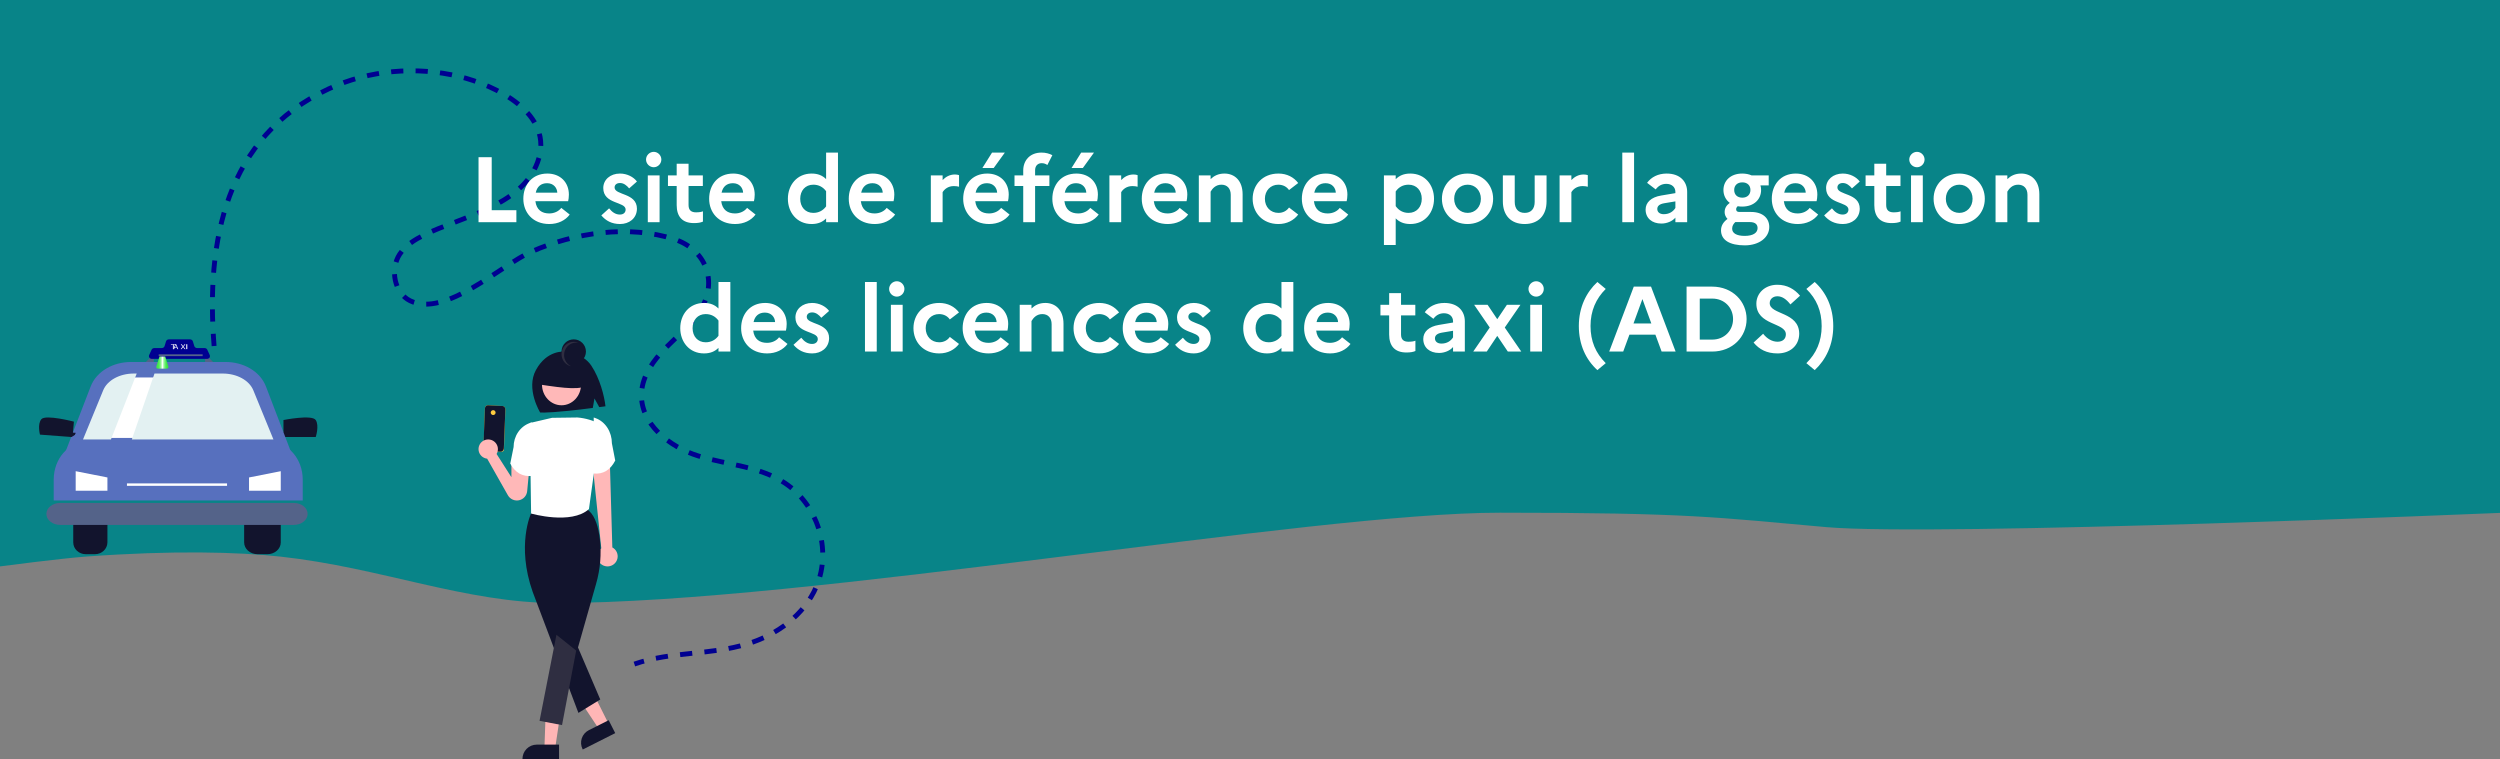 <svg width="1024" height="311" viewBox="0 0 1024 311" fill="none" xmlns="http://www.w3.org/2000/svg">
<rect x="0" y="0" width="1024" height="311" fill="#808080" stroke="none"/>
<path fill-rule="evenodd" clip-rule="evenodd" d="M0 232C0 232 24.621 228.743 35.64 227.943C70.923 225.381 97.376 226.067 115 228C156.215 232.521 190.716 247 228 247C331 247 536.449 210 614.347 210C692.244 210 702.766 211.905 748 215.905C793.234 219.905 1026 210 1026 210V0H0V232Z" fill="#088488"/>
<path d="M87.694 141.724C84.284 98.493 92.437 56.118 134.607 36.41C151.262 28.637 170.419 27.031 188.166 31.348C202.485 34.828 227.647 46.367 220.166 66.515C213.448 84.616 188.401 88.915 173.643 96.291C169.849 98.183 166.078 100.528 163.714 104.132C159.691 110.267 161.504 120.037 167.988 123.195C182.463 130.254 205.211 108.586 217.674 103.084C235.271 95.292 257.599 91.936 276.21 97.991C289.017 102.172 294.276 115.199 286.861 127.103C283.127 133.095 277.538 137.537 272.621 142.537C267.703 147.537 263.218 153.703 262.774 160.793C261.975 173.547 274.254 183.125 286.099 186.779C297.944 190.432 311.008 190.947 321.43 197.82C334.812 206.654 340.852 224.973 334.411 240.208C329.415 251.994 318.152 260.059 306.193 263.719C290.65 268.502 275.238 266.659 259.844 272" stroke="#000091" stroke-width="2" stroke-dasharray="5.01"/>
<path d="M37.496 223C38.247 223.83 39.089 224.354 38.992 224.751C38.874 225.042 38.672 225.307 38.401 225.524C38.13 225.74 37.799 225.902 37.434 225.996C37.045 226.064 36.012 225.274 36 224.859C35.983 224.363 36.757 223.853 37.496 223Z" fill="white"/>
<path d="M63 145L58 150H63V145Z" fill="#546389"/>
<path d="M84 145L89 150H84V145Z" fill="#546389"/>
<path d="M114 177.022H116.105V172.045C116.105 172.045 127.789 169.694 129.32 172.045C130.85 174.396 129.32 179 129.32 179H116.487L114 177.022Z" fill="#12142D"/>
<path d="M38.895 227H35.105C32.286 227 30 224.828 30 222.146V213.854C30 211.177 32.286 209 35.105 209H38.895C41.714 209 44 211.177 44 213.854V222.177C43.976 224.828 41.714 227 38.895 227Z" fill="#12142D"/>
<path d="M109.531 227H105.469C102.45 227 100 224.828 100 222.146V213.854C100 211.177 102.45 209 105.469 209H109.531C112.55 209 115 211.177 115 213.854V222.177C115 224.828 112.562 227 109.531 227Z" fill="#12142D"/>
<path d="M114 182H32L40.612 159.672C42.35 155.089 47.625 152 53.721 152H92.346C98.442 152 103.717 155.076 105.455 159.672L114 182Z" fill="white" stroke="#5770BE" stroke-width="7.47"/>
<path d="M124 196.452V205H22V196.452C22 187.906 28.053 181 35.509 181H110.492C117.947 181 124 187.93 124 196.452Z" fill="#5770BE"/>
<path d="M126 210.5C126 212.987 123.473 215 120.358 215H24.648C21.527 215 19 212.987 19 210.5C19 208.013 21.527 206 24.648 206H120.358C123.473 206 126 208.013 126 210.5Z" fill="#546389"/>
<path d="M115 201V193L102 195.564V201H115Z" fill="white"/>
<path d="M31 201V193L44 195.564V201H31Z" fill="white"/>
<path d="M32 177.368L29.874 177.206L30.274 172.702C30.274 172.702 18.671 169.673 16.951 171.696C15.231 173.719 16.369 178.022 16.369 178.022L29.305 179L32 177.368Z" fill="#12142D"/>
<path d="M114 182H32L40.612 159.672C42.35 155.089 47.625 152 53.721 152H92.346C98.442 152 103.717 155.076 105.455 159.672L114 182Z" fill="white" stroke="#5770BE" stroke-width="5.22"/>
<path d="M54.825 153C48.982 153 43.928 155.778 42.253 159.904L34 180H45.446L56 153H54.825Z" fill="#E3F1F2"/>
<path d="M103.779 159.904C102.109 155.778 97.048 153 91.197 153H63.277L54 180H112L103.779 159.904Z" fill="#E3F1F2"/>
<path d="M93 198H52V199H93V198Z" fill="white"/>
<path d="M84.821 147H73.767C73.6 146.97 73.43 146.97 73.263 147H62.203C62.003 147.001 61.807 146.954 61.631 146.866C61.456 146.778 61.306 146.65 61.197 146.493C61.087 146.337 61.021 146.158 61.004 145.972C60.987 145.785 61.02 145.598 61.1 145.427L62.095 143.253C62.187 143.048 62.341 142.875 62.538 142.753C62.736 142.631 62.967 142.566 63.203 142.567H66.259C66.517 142.568 66.769 142.49 66.977 142.345C67.184 142.2 67.336 141.996 67.409 141.764L68.009 139.804C68.082 139.57 68.235 139.366 68.444 139.221C68.652 139.076 68.905 138.998 69.165 139H77.841C78.1 139 78.351 139.078 78.559 139.222C78.766 139.367 78.918 139.571 78.991 139.804L79.591 141.764C79.665 141.997 79.817 142.202 80.026 142.346C80.234 142.491 80.487 142.569 80.747 142.567H83.797C84.034 142.566 84.267 142.629 84.465 142.752C84.663 142.873 84.819 143.048 84.911 143.253L85.9 145.427C85.979 145.596 86.012 145.782 85.996 145.966C85.981 146.151 85.916 146.328 85.81 146.484C85.703 146.64 85.557 146.768 85.385 146.858C85.212 146.948 85.019 146.997 84.821 147Z" fill="#000091"/>
<path d="M70.822 141.217H70V141H72V141.217H71.172V143H70.822V141.217Z" fill="white"/>
<path fill-rule="evenodd" clip-rule="evenodd" d="M71.326 143L71.57 142.369H72.415L72.669 143H73L72.186 141H71.814L71 143H71.326ZM72.125 141.592L72.354 142.168L71.636 142.173L71.875 141.588C71.921 141.469 71.962 141.345 71.998 141.226C72 141.234 72.003 141.243 72.005 141.252C72.039 141.359 72.073 141.47 72.125 141.592Z" fill="white"/>
<path d="M75.612 142.996L75.28 142.57C75.147 142.403 75.064 142.292 74.981 142.177C74.903 142.292 74.831 142.399 74.698 142.574L74.382 143H74L74.792 141.99L74.028 141H74.421L74.765 141.469C74.859 141.597 74.931 141.699 75.003 141.806C75.075 141.687 75.141 141.597 75.235 141.469L75.59 141H75.978L75.186 141.973L76 143L75.612 142.996Z" fill="white"/>
<path d="M76.718 141V143H76.282V141H76.718Z" fill="white"/>
<path d="M65.316 146L64 150.297C64 150.484 64.078 150.663 64.216 150.795C64.354 150.926 64.541 151 64.737 151H68.263C68.459 151 68.646 150.926 68.784 150.795C68.922 150.663 69 150.484 69 150.297L67.684 146.006L65.316 146Z" fill="url(#paint0_linear_61_101)"/>
<path d="M83 145.131H65V145.869H83V145.131Z" fill="#546389"/>
<path d="M242.19 149.748C238.502 144.278 231.2 144.02 231.2 144.02C231.2 144.02 224.063 143.225 219.525 151.541C215.273 159.312 221.262 168.975 221.262 168.975C222.451 169.05 227.572 169.081 242.809 167.095L243.493 163.209L245.449 166.75L248 166.425C247.572 162.332 245.716 155.019 242.19 149.748Z" fill="#12142D"/>
<path d="M250.813 224.23L249.814 190L243 192.96L246.288 224.599C245.58 225.146 245.07 225.906 244.831 226.765C244.593 227.625 244.64 228.537 244.965 229.367C245.291 230.198 245.878 230.901 246.639 231.373C247.4 231.845 248.293 232.059 249.187 231.986C250.08 231.912 250.926 231.553 251.597 230.962C252.269 230.371 252.73 229.581 252.913 228.708C253.095 227.836 252.99 226.928 252.611 226.12C252.233 225.312 251.603 224.647 250.813 224.224V224.23Z" fill="#FFB8B8"/>
<path d="M243 193.936C247.083 194.384 250.014 192.479 252 188.645L250.63 181.575C250.63 179.275 249.979 177.035 248.771 175.181C247.564 173.327 245.864 171.954 243.917 171.264L243.191 171L243 193.936Z" fill="white"/>
<path d="M205.626 184.975C205.575 184.981 205.523 184.981 205.471 184.975L198 184.838V184.626L198.62 167.291C198.634 166.934 198.774 166.597 199.008 166.355C199.243 166.113 199.553 165.986 199.871 166.001L205.853 166.306C206.171 166.323 206.47 166.48 206.684 166.744C206.9 167.008 207.013 167.357 206.999 167.715L206.407 184.178C206.398 184.398 206.314 184.608 206.171 184.761C206.029 184.914 205.84 185 205.643 185L205.626 184.975Z" fill="#FECB40"/>
<path d="M205.114 185H205.059L199.2 184.706C199.036 184.697 198.874 184.652 198.725 184.574C198.575 184.495 198.44 184.383 198.329 184.245C198.218 184.107 198.132 183.945 198.075 183.77C198.019 183.593 197.994 183.407 198.001 183.22L198.626 167.299C198.64 166.939 198.78 166.6 199.014 166.357C199.248 166.114 199.558 165.986 199.875 166.001L205.855 166.308C206.012 166.316 206.166 166.358 206.309 166.434C206.452 166.509 206.58 166.615 206.686 166.746C206.793 166.879 206.875 167.033 206.929 167.2C206.982 167.368 207.006 167.547 206.999 167.725L206.374 183.64C206.359 184.006 206.22 184.351 205.986 184.604C205.753 184.857 205.442 184.999 205.119 185H205.114Z" fill="#12142D"/>
<path d="M202 170C202.552 170 203 169.552 203 169C203 168.448 202.552 168 202 168C201.448 168 201 168.448 201 169C201 169.552 201.448 170 202 170Z" fill="#FECB40"/>
<path d="M209.473 189.212V195.464L203.4 185.948C203.833 185.212 204.016 184.357 203.921 183.51C203.826 182.663 203.457 181.87 202.871 181.247C202.284 180.626 201.511 180.209 200.667 180.061C199.823 179.912 198.953 180.039 198.187 180.421C197.421 180.805 196.8 181.424 196.418 182.187C196.035 182.949 195.911 183.814 196.064 184.654C196.217 185.493 196.638 186.259 197.265 186.841C197.893 187.422 198.692 187.785 199.544 187.877L208.032 202.863C208.475 203.642 209.156 204.261 209.978 204.629C210.799 204.996 211.716 205.094 212.597 204.908C213.478 204.721 214.276 204.26 214.875 203.592C215.474 202.924 215.843 202.082 215.928 201.191L217 190.002L209.473 189.212Z" fill="#FFB8B8"/>
<path d="M218 194.94C213.916 195.362 210.979 193.543 209 189.879L210.368 183.114C210.368 180.915 211.018 178.773 212.225 176.999C213.432 175.225 215.132 173.912 217.078 173.249L217.804 173L218 194.94Z" fill="white"/>
<path d="M227.308 307L223 306.247L223.648 288L230 289.11L227.308 307Z" fill="#FFB6B6"/>
<path d="M229 311H214V310.859C213.999 310.091 214.15 309.329 214.442 308.619C214.735 307.908 215.164 307.263 215.705 306.718C216.246 306.175 216.89 305.743 217.597 305.448C218.305 305.153 219.064 305.001 219.83 305H228.987L229 311Z" fill="#12142D"/>
<path d="M249 295.918L244.908 298L235 283.07L241.04 280L249 295.918Z" fill="#FFB6B6"/>
<path d="M252 300.29L238.704 307L238.618 306.837C237.928 305.469 237.811 303.884 238.291 302.429C238.772 300.975 239.813 299.771 241.183 299.081L249.308 295L252 300.29Z" fill="#12142D"/>
<path d="M230 166C234.418 166 238 162.195 238 157.5C238 152.805 234.418 149 230 149C225.582 149 222 152.805 222 157.5C222 162.195 225.582 166 230 166Z" fill="#FFB8B8"/>
<path d="M240.647 150.08L233.278 146L223.108 147.668L221 157.491C231.388 159.063 238.582 159.975 241 157.305L240.647 150.08Z" fill="#12142D"/>
<path d="M217.533 210.278C217.533 210.278 211.417 223.255 218.193 242.456L236.919 292L245.869 286.51L236.746 265.193L244.17 239.095C245.876 233.173 246.396 226.953 245.701 220.815C245.166 216.228 243.9 211.559 241.223 209.213C234.897 203.674 217.533 210.278 217.533 210.278Z" fill="#12142D"/>
<path d="M227.916 260L221 295.254L230.209 297L236 266.48L227.916 260Z" fill="#2F2E41"/>
<path d="M236.505 171L226.103 171.141L217 173.27L217.542 210.347C217.542 210.347 234.003 215.088 241.234 208.512L246 173.808C243.054 172.229 239.825 171.274 236.505 171Z" fill="white"/>
<path d="M235 149C237.762 149 240 146.762 240 144C240 141.238 237.762 139 235 139C232.238 139 230 141.238 230 144C230 146.762 232.238 149 235 149Z" fill="#12142D"/>
<path d="M231.043 145.412C231.041 144.661 231.202 143.919 231.516 143.24C231.831 142.56 232.29 141.96 232.86 141.483C233.43 141.006 234.098 140.666 234.814 140.483C235.53 140.302 236.276 140.285 237 140.433C235.811 139.898 234.462 139.857 233.243 140.32C232.024 140.782 231.031 141.712 230.476 142.909C229.921 144.108 229.848 145.479 230.273 146.73C230.698 147.982 231.586 149.015 232.749 149.608C233.12 149.787 233.511 149.917 233.914 150C233.057 149.592 232.331 148.944 231.822 148.131C231.314 147.319 231.044 146.375 231.043 145.412Z" fill="#2F2E41"/>
<path d="M196.007 91V64.4H201.403V86.098H211.511V91H196.007ZM233.357 87.884C231.571 90.278 228.607 91.76 224.997 91.76C218.195 91.76 214.357 87.01 214.357 81.424C214.357 75.762 217.929 71.088 224.199 71.088C229.519 71.088 233.015 74.698 233.015 79.714C233.015 80.778 232.863 81.766 232.711 82.412H219.297C219.753 85.984 221.957 87.428 224.959 87.428C227.049 87.428 228.873 86.516 229.899 85.148L233.357 87.884ZM224.085 75.04C221.615 75.04 219.981 76.408 219.449 78.916H228.265C228.189 76.978 226.783 75.04 224.085 75.04ZM246.301 88.226L249.493 85.338C250.671 86.82 252.077 87.884 253.901 87.884C255.459 87.884 256.257 86.972 256.257 85.832C256.257 82.488 247.099 83.742 247.099 77.016C247.099 73.634 249.949 71.088 253.939 71.088C256.865 71.088 259.525 72.494 260.893 74.356L257.701 77.168C256.713 75.952 255.459 74.964 253.977 74.964C252.457 74.964 251.735 75.8 251.735 76.788C251.735 80.056 260.893 78.916 260.893 85.528C260.817 89.556 257.587 91.76 253.977 91.76C250.557 91.76 248.125 90.392 246.301 88.226ZM267.772 68.504C266.062 68.504 264.618 67.06 264.618 65.35C264.618 63.64 266.062 62.196 267.772 62.196C269.482 62.196 270.888 63.64 270.888 65.35C270.888 67.06 269.482 68.504 267.772 68.504ZM265.34 91V71.848H270.166V91H265.34ZM277.169 84.008V76.18H273.597V71.848H277.169V67.06H282.033V71.848H287.885V76.18H282.033V84.008C282.033 86.136 283.173 86.972 285.073 86.972C286.403 86.972 287.277 86.82 287.923 86.554V90.772C286.973 91.19 285.833 91.38 284.237 91.38C279.449 91.38 277.169 88.682 277.169 84.008ZM309.468 87.884C307.682 90.278 304.718 91.76 301.108 91.76C294.306 91.76 290.468 87.01 290.468 81.424C290.468 75.762 294.04 71.088 300.31 71.088C305.63 71.088 309.126 74.698 309.126 79.714C309.126 80.778 308.974 81.766 308.822 82.412H295.408C295.864 85.984 298.068 87.428 301.07 87.428C303.16 87.428 304.984 86.516 306.01 85.148L309.468 87.884ZM300.196 75.04C297.726 75.04 296.092 76.408 295.56 78.916H304.376C304.3 76.978 302.894 75.04 300.196 75.04ZM322.716 81.424C322.716 75.838 326.402 71.088 332.444 71.088C335.028 71.088 336.89 71.886 338.372 73.368V62.5H343.236V91H338.372V89.48C336.89 90.962 335.028 91.76 332.444 91.76C326.402 91.76 322.716 87.01 322.716 81.424ZM327.77 81.424C327.77 84.768 329.86 87.2 333.128 87.2C335.294 87.2 337.08 86.288 338.372 84.54V78.308C337.08 76.56 335.294 75.648 333.128 75.648C329.86 75.648 327.77 78.08 327.77 81.424ZM366.654 87.884C364.868 90.278 361.904 91.76 358.294 91.76C351.492 91.76 347.654 87.01 347.654 81.424C347.654 75.762 351.226 71.088 357.496 71.088C362.816 71.088 366.312 74.698 366.312 79.714C366.312 80.778 366.16 81.766 366.008 82.412H352.594C353.05 85.984 355.254 87.428 358.256 87.428C360.346 87.428 362.17 86.516 363.196 85.148L366.654 87.884ZM357.382 75.04C354.912 75.04 353.278 76.408 352.746 78.916H361.562C361.486 76.978 360.08 75.04 357.382 75.04ZM381.27 91V71.848H386.096V73.748C387.35 72.456 388.984 71.468 391.15 71.468C391.796 71.468 392.366 71.582 392.822 71.734V76.484C392.214 76.332 391.568 76.218 390.694 76.218C388.338 76.218 386.818 77.51 386.096 78.726V91H381.27ZM407.025 68.808H402.389L406.341 62.5H411.585L407.025 68.808ZM413.523 87.884C411.737 90.278 408.773 91.76 405.163 91.76C398.361 91.76 394.523 87.01 394.523 81.424C394.523 75.762 398.095 71.088 404.365 71.088C409.685 71.088 413.181 74.698 413.181 79.714C413.181 80.778 413.029 81.766 412.877 82.412H399.463C399.919 85.984 402.123 87.428 405.125 87.428C407.215 87.428 409.039 86.516 410.065 85.148L413.523 87.884ZM404.251 75.04C401.781 75.04 400.147 76.408 399.615 78.916H408.431C408.355 76.978 406.949 75.04 404.251 75.04ZM415.541 71.848H419.113V69.834C419.113 65.768 421.811 62.5 426.599 62.5C428.347 62.5 429.829 62.918 431.045 63.564L428.993 67.592C428.423 67.174 427.663 66.832 426.675 66.832C425.041 66.832 423.977 67.972 423.977 69.72V71.848H429.829V76.18H423.977V91H419.113V76.18H415.541V71.848ZM443.541 68.808H438.905L442.857 62.5H448.101L443.541 68.808ZM450.039 87.884C448.253 90.278 445.289 91.76 441.679 91.76C434.877 91.76 431.039 87.01 431.039 81.424C431.039 75.762 434.611 71.088 440.881 71.088C446.201 71.088 449.697 74.698 449.697 79.714C449.697 80.778 449.545 81.766 449.393 82.412H435.979C436.435 85.984 438.639 87.428 441.641 87.428C443.731 87.428 445.555 86.516 446.581 85.148L450.039 87.884ZM440.767 75.04C438.297 75.04 436.663 76.408 436.131 78.916H444.947C444.871 76.978 443.465 75.04 440.767 75.04ZM454.412 91V71.848H459.238V73.748C460.492 72.456 462.126 71.468 464.292 71.468C464.938 71.468 465.508 71.582 465.964 71.734V76.484C465.356 76.332 464.71 76.218 463.836 76.218C461.48 76.218 459.96 77.51 459.238 78.726V91H454.412ZM486.666 87.884C484.88 90.278 481.916 91.76 478.306 91.76C471.504 91.76 467.666 87.01 467.666 81.424C467.666 75.762 471.238 71.088 477.508 71.088C482.828 71.088 486.324 74.698 486.324 79.714C486.324 80.778 486.172 81.766 486.02 82.412H472.606C473.062 85.984 475.266 87.428 478.268 87.428C480.358 87.428 482.182 86.516 483.208 85.148L486.666 87.884ZM477.394 75.04C474.924 75.04 473.29 76.408 472.758 78.916H481.574C481.498 76.978 480.092 75.04 477.394 75.04ZM491.039 91V71.848H495.865V73.368C497.195 72.076 498.981 71.088 501.527 71.088C505.669 71.088 508.975 73.938 508.975 79.6V91H504.111V79.79C504.111 77.244 502.667 75.648 500.311 75.648C497.879 75.648 496.587 77.282 495.865 78.498V91H491.039ZM523.651 87.2C525.551 87.2 527.071 86.326 527.983 84.996L531.745 87.884C529.959 90.24 527.147 91.76 523.651 91.76C517.039 91.76 513.087 87.01 513.087 81.424C513.087 75.838 517.039 71.088 523.651 71.088C527.147 71.088 529.959 72.608 531.745 74.964L527.983 77.852C527.071 76.522 525.551 75.648 523.575 75.648C520.421 75.648 518.103 78.08 518.103 81.424C518.103 84.806 520.421 87.2 523.651 87.2ZM552.238 87.884C550.452 90.278 547.488 91.76 543.878 91.76C537.076 91.76 533.238 87.01 533.238 81.424C533.238 75.762 536.81 71.088 543.08 71.088C548.4 71.088 551.896 74.698 551.896 79.714C551.896 80.778 551.744 81.766 551.592 82.412H538.178C538.634 85.984 540.838 87.428 543.84 87.428C545.93 87.428 547.754 86.516 548.78 85.148L552.238 87.884ZM542.966 75.04C540.496 75.04 538.862 76.408 538.33 78.916H547.146C547.07 76.978 545.664 75.04 542.966 75.04ZM566.854 100.348V71.848H571.68V73.406C573.162 71.924 575.024 71.088 577.646 71.088C583.726 71.088 587.374 75.838 587.374 81.424C587.374 87.01 583.726 91.76 577.646 91.76C575.024 91.76 573.162 90.924 571.68 89.442V100.348H566.854ZM576.962 75.648C574.72 75.648 572.896 76.636 571.68 78.422V84.426C572.972 86.25 574.758 87.2 576.962 87.2C580.23 87.2 582.358 84.768 582.358 81.424C582.358 78.08 580.23 75.648 576.962 75.648ZM601.097 71.088C607.329 71.088 611.585 75.686 611.585 81.424C611.585 87.162 607.329 91.76 601.097 91.76C594.865 91.76 590.609 87.162 590.609 81.424C590.609 75.686 594.865 71.088 601.097 71.088ZM601.173 87.2C604.251 87.2 606.569 84.73 606.569 81.424C606.569 78.08 604.251 75.648 601.173 75.648C597.981 75.648 595.625 78.08 595.625 81.424C595.625 84.768 597.981 87.2 601.173 87.2ZM628.603 82.716V71.848H633.467V82.488C633.467 88.226 630.123 91.76 624.499 91.76C618.875 91.76 615.569 88.226 615.569 82.488V71.848H620.433V82.716C620.433 85.49 621.877 87.2 624.537 87.2C627.159 87.2 628.603 85.49 628.603 82.716ZM638.809 91V71.848H643.635V73.748C644.889 72.456 646.523 71.468 648.689 71.468C649.335 71.468 649.905 71.582 650.361 71.734V76.484C649.753 76.332 649.107 76.218 648.233 76.218C645.877 76.218 644.357 77.51 643.635 78.726V91H638.809ZM664.489 91V62.5H669.315V91H664.489ZM680.498 91.57C676.66 91.57 674.038 89.366 674.038 85.832C674.038 82.944 676.28 80.778 680.384 80.094L686.236 79.106V78.612C686.236 76.598 684.716 75.306 682.512 75.306C680.65 75.306 679.206 76.18 678.18 77.586L674.646 74.888C676.356 72.532 679.168 71.088 682.664 71.088C688.212 71.088 691.062 74.394 691.062 78.612V91H686.236V89.138C685.02 90.62 682.74 91.57 680.498 91.57ZM678.826 85.604C678.826 86.896 679.852 87.732 681.486 87.732C683.69 87.732 685.286 86.706 686.236 85.186V82.488L681.676 83.248C679.662 83.59 678.826 84.426 678.826 85.604ZM704.93 94.344C704.93 92.444 705.88 90.924 707.59 89.67C706.83 88.91 706.412 87.884 706.412 86.896C706.412 85.376 707.058 84.16 708.502 83.096C706.83 81.842 705.918 79.942 705.918 77.814C705.918 74.09 708.806 71.088 713.594 71.088C715.076 71.088 716.368 71.354 717.47 71.848H724.462V75.952H721.08C721.27 76.56 721.346 77.168 721.346 77.814C721.346 81.576 718.534 84.616 713.594 84.616C712.948 84.616 712.34 84.578 711.77 84.464C711.352 84.844 711.124 85.262 711.124 85.68C711.124 86.44 711.542 86.82 712.416 86.82H717.242C722.068 86.82 724.69 89.404 724.69 92.976C724.69 97.232 720.624 100.5 714.658 100.5C708.54 100.5 704.93 98.372 704.93 94.344ZM713.67 80.968C715.684 80.968 716.976 79.714 716.976 77.814C716.976 75.914 715.684 74.698 713.67 74.698C711.58 74.698 710.326 75.952 710.326 77.814C710.326 79.714 711.58 80.968 713.67 80.968ZM709.49 93.66C709.49 95.484 711.238 96.624 714.62 96.624C718.116 96.624 719.902 95.332 719.902 93.432C719.902 91.988 719.028 90.962 716.71 90.962H710.782C710.06 91.646 709.49 92.482 709.49 93.66ZM744.724 87.884C742.938 90.278 739.974 91.76 736.364 91.76C729.562 91.76 725.724 87.01 725.724 81.424C725.724 75.762 729.296 71.088 735.566 71.088C740.886 71.088 744.382 74.698 744.382 79.714C744.382 80.778 744.23 81.766 744.078 82.412H730.664C731.12 85.984 733.324 87.428 736.326 87.428C738.416 87.428 740.24 86.516 741.266 85.148L744.724 87.884ZM735.452 75.04C732.982 75.04 731.348 76.408 730.816 78.916H739.632C739.556 76.978 738.15 75.04 735.452 75.04ZM747.166 88.226L750.358 85.338C751.536 86.82 752.942 87.884 754.766 87.884C756.324 87.884 757.122 86.972 757.122 85.832C757.122 82.488 747.964 83.742 747.964 77.016C747.964 73.634 750.814 71.088 754.804 71.088C757.73 71.088 760.39 72.494 761.758 74.356L758.566 77.168C757.578 75.952 756.324 74.964 754.842 74.964C753.322 74.964 752.6 75.8 752.6 76.788C752.6 80.056 761.758 78.916 761.758 85.528C761.682 89.556 758.452 91.76 754.842 91.76C751.422 91.76 748.99 90.392 747.166 88.226ZM767.718 84.008V76.18H764.146V71.848H767.718V67.06H772.582V71.848H778.434V76.18H772.582V84.008C772.582 86.136 773.722 86.972 775.622 86.972C776.952 86.972 777.826 86.82 778.472 86.554V90.772C777.522 91.19 776.382 91.38 774.786 91.38C769.998 91.38 767.718 88.682 767.718 84.008ZM785.188 68.504C783.478 68.504 782.034 67.06 782.034 65.35C782.034 63.64 783.478 62.196 785.188 62.196C786.898 62.196 788.304 63.64 788.304 65.35C788.304 67.06 786.898 68.504 785.188 68.504ZM782.756 91V71.848H787.582V91H782.756ZM802.489 71.088C808.721 71.088 812.977 75.686 812.977 81.424C812.977 87.162 808.721 91.76 802.489 91.76C796.257 91.76 792.001 87.162 792.001 81.424C792.001 75.686 796.257 71.088 802.489 71.088ZM802.565 87.2C805.643 87.2 807.961 84.73 807.961 81.424C807.961 78.08 805.643 75.648 802.565 75.648C799.373 75.648 797.017 78.08 797.017 81.424C797.017 84.768 799.373 87.2 802.565 87.2ZM817.379 91V71.848H822.205V73.368C823.535 72.076 825.321 71.088 827.867 71.088C832.009 71.088 835.315 73.938 835.315 79.6V91H830.451V79.79C830.451 77.244 829.007 75.648 826.651 75.648C824.219 75.648 822.927 77.282 822.205 78.498V91H817.379ZM278.63 134.424C278.63 128.838 282.316 124.088 288.358 124.088C290.942 124.088 292.804 124.886 294.286 126.368V115.5H299.15V144H294.286V142.48C292.804 143.962 290.942 144.76 288.358 144.76C282.316 144.76 278.63 140.01 278.63 134.424ZM283.684 134.424C283.684 137.768 285.774 140.2 289.042 140.2C291.208 140.2 292.994 139.288 294.286 137.54V131.308C292.994 129.56 291.208 128.648 289.042 128.648C285.774 128.648 283.684 131.08 283.684 134.424ZM322.568 140.884C320.782 143.278 317.818 144.76 314.208 144.76C307.406 144.76 303.568 140.01 303.568 134.424C303.568 128.762 307.14 124.088 313.41 124.088C318.73 124.088 322.226 127.698 322.226 132.714C322.226 133.778 322.074 134.766 321.922 135.412H308.508C308.964 138.984 311.168 140.428 314.17 140.428C316.26 140.428 318.084 139.516 319.11 138.148L322.568 140.884ZM313.296 128.04C310.826 128.04 309.192 129.408 308.66 131.916H317.476C317.4 129.978 315.994 128.04 313.296 128.04ZM325.01 141.226L328.202 138.338C329.38 139.82 330.786 140.884 332.61 140.884C334.168 140.884 334.966 139.972 334.966 138.832C334.966 135.488 325.808 136.742 325.808 130.016C325.808 126.634 328.658 124.088 332.648 124.088C335.574 124.088 338.234 125.494 339.602 127.356L336.41 130.168C335.422 128.952 334.168 127.964 332.686 127.964C331.166 127.964 330.444 128.8 330.444 129.788C330.444 133.056 339.602 131.916 339.602 138.528C339.526 142.556 336.296 144.76 332.686 144.76C329.266 144.76 326.834 143.392 325.01 141.226ZM354.291 144V115.5H359.117V144H354.291ZM367.337 121.504C365.627 121.504 364.183 120.06 364.183 118.35C364.183 116.64 365.627 115.196 367.337 115.196C369.047 115.196 370.453 116.64 370.453 118.35C370.453 120.06 369.047 121.504 367.337 121.504ZM364.905 144V124.848H369.731V144H364.905ZM384.714 140.2C386.614 140.2 388.134 139.326 389.046 137.996L392.808 140.884C391.022 143.24 388.21 144.76 384.714 144.76C378.102 144.76 374.15 140.01 374.15 134.424C374.15 128.838 378.102 124.088 384.714 124.088C388.21 124.088 391.022 125.608 392.808 127.964L389.046 130.852C388.134 129.522 386.614 128.648 384.638 128.648C381.484 128.648 379.166 131.08 379.166 134.424C379.166 137.806 381.484 140.2 384.714 140.2ZM413.3 140.884C411.514 143.278 408.55 144.76 404.94 144.76C398.138 144.76 394.3 140.01 394.3 134.424C394.3 128.762 397.872 124.088 404.142 124.088C409.462 124.088 412.958 127.698 412.958 132.714C412.958 133.778 412.806 134.766 412.654 135.412H399.24C399.696 138.984 401.9 140.428 404.902 140.428C406.992 140.428 408.816 139.516 409.842 138.148L413.3 140.884ZM404.028 128.04C401.558 128.04 399.924 129.408 399.392 131.916H408.208C408.132 129.978 406.726 128.04 404.028 128.04ZM417.674 144V124.848H422.5V126.368C423.83 125.076 425.616 124.088 428.162 124.088C432.304 124.088 435.61 126.938 435.61 132.6V144H430.746V132.79C430.746 130.244 429.302 128.648 426.946 128.648C424.514 128.648 423.222 130.282 422.5 131.498V144H417.674ZM450.286 140.2C452.186 140.2 453.706 139.326 454.618 137.996L458.38 140.884C456.594 143.24 453.782 144.76 450.286 144.76C443.674 144.76 439.722 140.01 439.722 134.424C439.722 128.838 443.674 124.088 450.286 124.088C453.782 124.088 456.594 125.608 458.38 127.964L454.618 130.852C453.706 129.522 452.186 128.648 450.21 128.648C447.056 128.648 444.738 131.08 444.738 134.424C444.738 137.806 447.056 140.2 450.286 140.2ZM478.873 140.884C477.087 143.278 474.123 144.76 470.513 144.76C463.711 144.76 459.873 140.01 459.873 134.424C459.873 128.762 463.445 124.088 469.715 124.088C475.035 124.088 478.531 127.698 478.531 132.714C478.531 133.778 478.379 134.766 478.227 135.412H464.813C465.269 138.984 467.473 140.428 470.475 140.428C472.565 140.428 474.389 139.516 475.415 138.148L478.873 140.884ZM469.601 128.04C467.131 128.04 465.497 129.408 464.965 131.916H473.781C473.705 129.978 472.299 128.04 469.601 128.04ZM481.315 141.226L484.507 138.338C485.685 139.82 487.091 140.884 488.915 140.884C490.473 140.884 491.271 139.972 491.271 138.832C491.271 135.488 482.113 136.742 482.113 130.016C482.113 126.634 484.963 124.088 488.953 124.088C491.879 124.088 494.539 125.494 495.907 127.356L492.715 130.168C491.727 128.952 490.473 127.964 488.991 127.964C487.471 127.964 486.749 128.8 486.749 129.788C486.749 133.056 495.907 131.916 495.907 138.528C495.831 142.556 492.601 144.76 488.991 144.76C485.571 144.76 483.139 143.392 481.315 141.226ZM509.228 134.424C509.228 128.838 512.914 124.088 518.956 124.088C521.54 124.088 523.402 124.886 524.884 126.368V115.5H529.748V144H524.884V142.48C523.402 143.962 521.54 144.76 518.956 144.76C512.914 144.76 509.228 140.01 509.228 134.424ZM514.282 134.424C514.282 137.768 516.372 140.2 519.64 140.2C521.806 140.2 523.592 139.288 524.884 137.54V131.308C523.592 129.56 521.806 128.648 519.64 128.648C516.372 128.648 514.282 131.08 514.282 134.424ZM553.166 140.884C551.38 143.278 548.416 144.76 544.806 144.76C538.004 144.76 534.166 140.01 534.166 134.424C534.166 128.762 537.738 124.088 544.008 124.088C549.328 124.088 552.824 127.698 552.824 132.714C552.824 133.778 552.672 134.766 552.52 135.412H539.106C539.562 138.984 541.766 140.428 544.768 140.428C546.858 140.428 548.682 139.516 549.708 138.148L553.166 140.884ZM543.894 128.04C541.424 128.04 539.79 129.408 539.258 131.916H548.074C547.998 129.978 546.592 128.04 543.894 128.04ZM568.998 137.008V129.18H565.426V124.848H568.998V120.06H573.862V124.848H579.714V129.18H573.862V137.008C573.862 139.136 575.002 139.972 576.902 139.972C578.232 139.972 579.106 139.82 579.752 139.554V143.772C578.802 144.19 577.662 144.38 576.066 144.38C571.278 144.38 568.998 141.682 568.998 137.008ZM589.431 144.57C585.593 144.57 582.971 142.366 582.971 138.832C582.971 135.944 585.213 133.778 589.317 133.094L595.169 132.106V131.612C595.169 129.598 593.649 128.306 591.445 128.306C589.583 128.306 588.139 129.18 587.113 130.586L583.579 127.888C585.289 125.532 588.101 124.088 591.597 124.088C597.145 124.088 599.995 127.394 599.995 131.612V144H595.169V142.138C593.953 143.62 591.673 144.57 589.431 144.57ZM587.759 138.604C587.759 139.896 588.785 140.732 590.419 140.732C592.623 140.732 594.219 139.706 595.169 138.186V135.488L590.609 136.248C588.595 136.59 587.759 137.426 587.759 138.604ZM608.98 144H603.432L610.196 134.158L603.812 124.848H609.322L613.274 130.738L617.226 124.848H622.774L616.352 134.158L623.116 144H617.606L613.274 137.578L608.98 144ZM629.217 121.504C627.507 121.504 626.063 120.06 626.063 118.35C626.063 116.64 627.507 115.196 629.217 115.196C630.927 115.196 632.333 116.64 632.333 118.35C632.333 120.06 630.927 121.504 629.217 121.504ZM626.785 144V124.848H631.611V144H626.785ZM651.479 133.512C651.479 139.744 653.569 144.608 657.711 148.75L654.291 151.6C649.541 147.306 646.691 141.15 646.691 133.512C646.691 125.798 649.807 119.642 654.291 115.5L657.711 118.35C653.721 122.302 651.479 127.318 651.479 133.512ZM659.128 144L669.198 117.4H676.266L686.336 144H680.598L678.052 137.084H667.412L664.866 144H659.128ZM669.084 132.486H676.38L672.732 122.492L669.084 132.486ZM690.823 144V117.4H701.273C709.709 117.4 715.409 123.518 715.409 130.7C715.409 137.882 709.709 144 701.273 144H690.823ZM701.349 122.302H696.219V139.098H701.349C706.289 139.098 709.861 135.412 709.861 130.7C709.861 125.95 706.289 122.302 701.349 122.302ZM718.265 140.314L722.179 136.704C723.775 138.756 725.903 139.972 728.069 139.972C730.197 139.972 731.489 138.832 731.489 136.932C731.489 132.03 719.405 133.36 719.405 124.354C719.405 120.136 722.901 116.64 727.993 116.64C731.983 116.64 735.023 118.426 737.303 121.124L733.351 124.696C731.793 122.682 730.045 121.352 728.031 121.352C726.131 121.352 724.877 122.568 724.877 124.164C724.877 128.99 736.961 127.622 736.961 136.742C736.885 141.758 733.009 144.76 728.107 144.76C723.623 144.76 720.621 143.126 718.265 140.314ZM746.153 133.588C746.153 127.356 744.063 122.454 739.883 118.35L743.303 115.5C748.015 119.756 750.903 125.912 750.903 133.588C750.903 141.302 747.825 147.42 743.303 151.6L739.883 148.75C743.949 144.798 746.153 139.782 746.153 133.588Z" fill="white"/>
<defs>
<linearGradient id="paint0_linear_61_101" x1="64.02" y1="151.004" x2="69.02" y2="151.004" gradientUnits="userSpaceOnUse">
<stop offset="0.08" stop-color="#3FE946"/>
<stop offset="0.14" stop-color="#43E94A"/>
<stop offset="0.2" stop-color="#4EEB54"/>
<stop offset="0.26" stop-color="#61ED66"/>
<stop offset="0.32" stop-color="#7BF080"/>
<stop offset="0.38" stop-color="#9DF4A0"/>
<stop offset="0.44" stop-color="#C6F9C8"/>
<stop offset="0.49" stop-color="#F7FEF7"/>
<stop offset="0.5" stop-color="white"/>
<stop offset="0.53" stop-color="#E4FCE5"/>
<stop offset="0.59" stop-color="#B6F7B9"/>
<stop offset="0.65" stop-color="#8EF292"/>
<stop offset="0.71" stop-color="#6DEE73"/>
<stop offset="0.78" stop-color="#54EC5B"/>
<stop offset="0.84" stop-color="#42EA4A"/>
<stop offset="0.91" stop-color="#37E83F"/>
<stop offset="0.99" stop-color="#34E83C"/>
</linearGradient>
</defs>
</svg>
